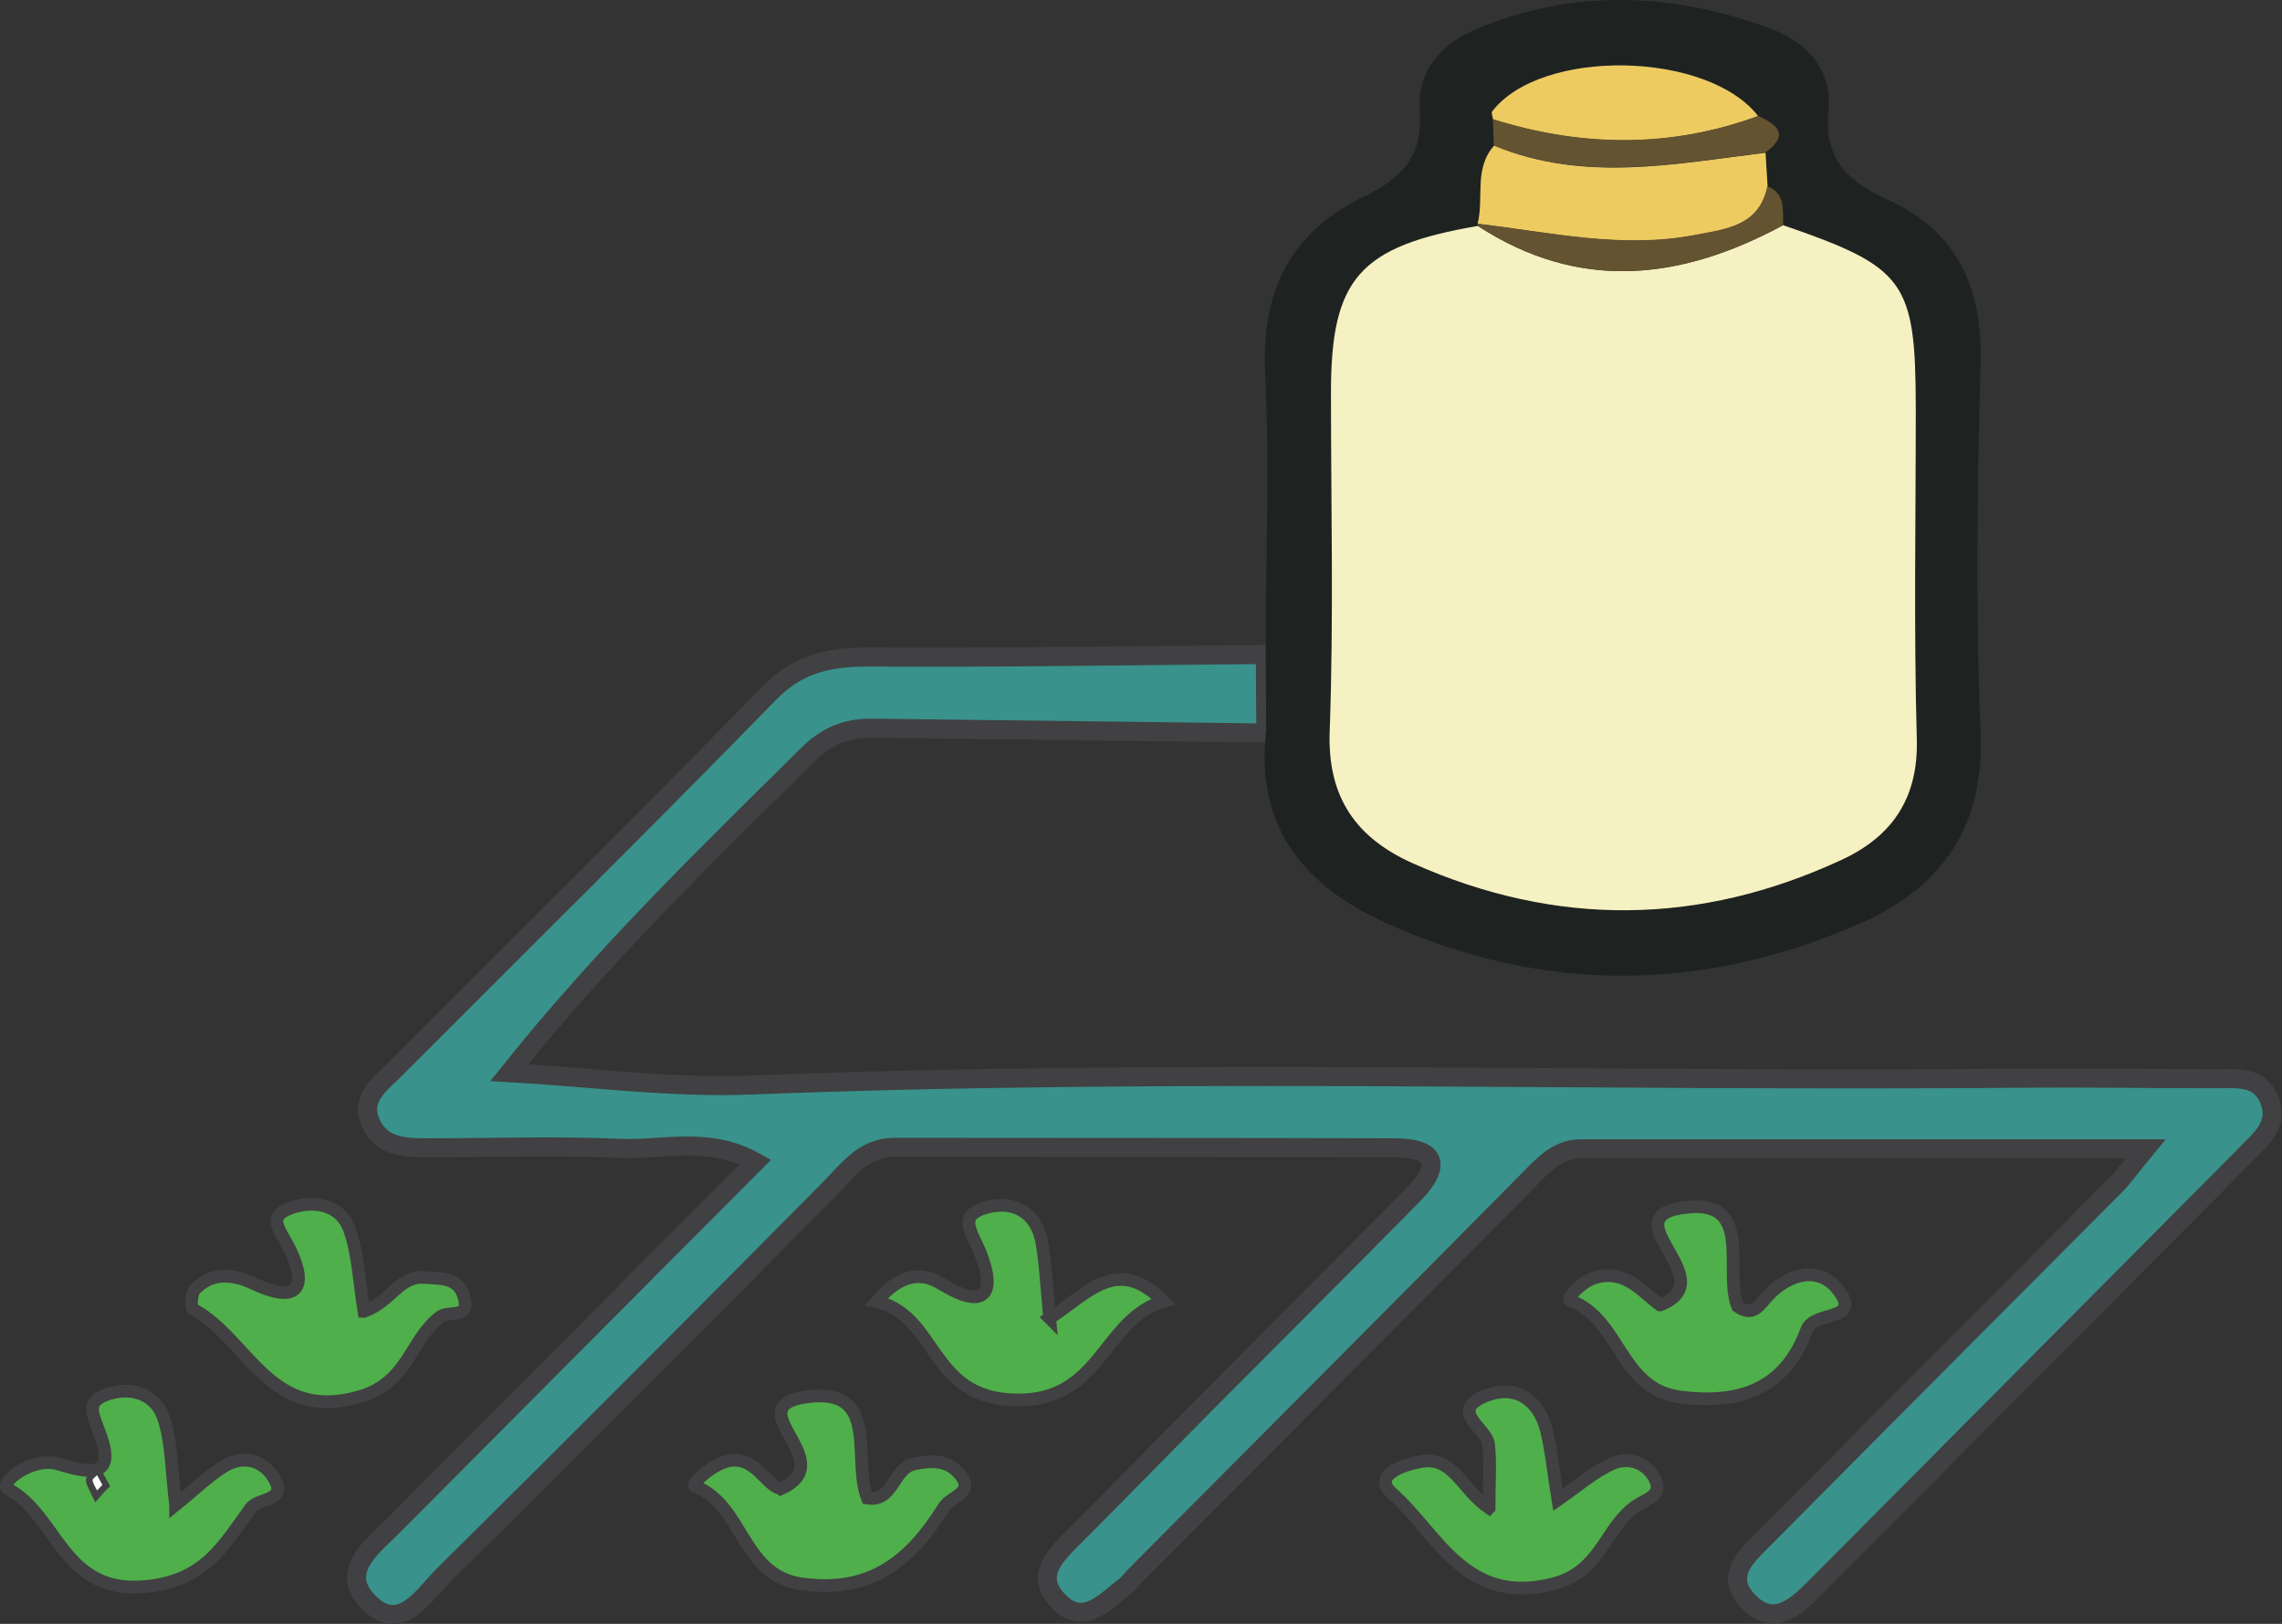 <?xml version="1.0" encoding="UTF-8"?>
<svg id="Layer_2" data-name="Layer 2" xmlns="http://www.w3.org/2000/svg" viewBox="0 0 89.79 63.89">
  <rect x="0" y="0" width="89.79" height="63.89" fill="#333333" stroke="none"/>
  <defs>
    <style>
      .cls-1 {
        fill: #635330;
      }

      .cls-2 {
        fill: #39928c;
        stroke-width: .75px;
      }

      .cls-2, .cls-3 {
        stroke: #414042;
        stroke-miterlimit: 10;
      }

      .cls-4 {
        fill: #fdfdfd;
      }

      .cls-5 {
        fill: #1e2321;
      }

      .cls-3 {
        fill: #4faf4b;
        stroke-width: .5px;
      }

      .cls-6 {
        fill: #f6f1c2;
      }

      .cls-7 {
        fill: #edcb61;
      }
    </style>
  </defs>
  <g id="Layer_1-2" data-name="Layer 1">
    <g>
      <path class="cls-2" d="M49.82,28.84c-5.17-.06-10.35-.13-15.52-.19-.99-.01-1.78,.31-2.52,1.05-3.97,3.93-7.99,7.81-11.74,12.5,3.16,.18,6.33,.61,9.48,.49,16.69-.66,33.38-.12,50.07-.27,2.53-.02,5.07,.02,7.6,.02,.85,0,1.76-.13,2.13,.91,.3,.84-.26,1.38-.79,1.91-5.71,5.74-11.42,11.49-17.13,17.23-.78,.79-1.68,1.56-2.67,.45-.88-.99,.03-1.75,.68-2.41,4.61-4.65,9.24-9.29,13.86-13.93,.27-.27,.49-.6,1.15-1.4-7.78,0-15,0-22.22,0-.93,0-1.49,.65-2.09,1.26-5.12,5.18-10.27,10.33-15.41,15.5-.15,.15-.27,.33-.44,.46-.82,.62-1.67,1.65-2.69,.49-.85-.96-.03-1.72,.66-2.42,1.64-1.64,3.26-3.3,4.89-4.95,2.83-2.85,5.67-5.68,8.48-8.53,1.12-1.14,.94-1.85-.74-1.85-6.55-.02-13.1-.01-19.66-.02-1.22,0-1.82,.89-2.56,1.64-5.05,5.1-10.12,10.18-15.22,15.23-.76,.76-1.64,2.23-2.84,1.1-1.33-1.25,.05-2.23,.93-3.12,4.67-4.69,9.34-9.39,14.21-14.27-1.86-1.04-3.65-.46-5.33-.54-2.53-.11-5.07-.02-7.61-.02-.87,0-1.76-.04-2.18-.95-.46-.99,.34-1.54,.93-2.13,4.92-4.93,9.88-9.83,14.75-14.82,1.17-1.2,2.44-1.42,3.99-1.41,5.17,.03,10.35-.06,15.52-.1,0,1.03,.01,2.06,.02,3.08Z"/>
      <path class="cls-5" d="M49.82,28.84c0-1.03-.01-2.06-.02-3.08,0-3.7,.16-7.4-.02-11.09-.16-3.24,1.03-5.56,3.89-6.94,1.48-.71,2.32-1.55,2.19-3.36-.11-1.45,.71-2.58,2.15-3.19,3.9-1.66,7.81-1.48,11.7-.04,1.38,.51,2.39,1.64,2.24,3.15-.2,1.95,.72,2.84,2.32,3.56,2.71,1.23,3.74,3.43,3.66,6.4-.13,4.86-.2,9.73,0,14.58,.16,3.73-1.57,6.1-4.71,7.49-6.2,2.73-12.51,2.79-18.72-.02-3.12-1.41-5.1-3.73-4.69-7.46ZM69.18,4.56c-1.99-2.57-8.56-2.68-10.47-.18-.04,.06,.02,.2,.04,.3,.01,.35,.03,.69,.04,1.04-.81,.9-.38,2.06-.65,3.07v.09c-4.65,.8-5.77,2.07-5.77,6.55,0,4.44,.11,8.89-.05,13.32-.1,2.63,1.06,4.22,3.28,5.21,5.63,2.51,11.27,2.45,16.86-.14,1.97-.91,3.02-2.41,2.96-4.76-.12-4.33-.03-8.67-.04-13,0-5.01-.4-5.55-5.22-7.21-.03-.58,.11-1.23-.62-1.53-.03-.44-.05-.88-.08-1.33,.96-.69,.47-1.09-.28-1.44Z"/>
      <path class="cls-3" d="M6.91,59.21c.78-.63,1.29-1.14,1.89-1.51,.73-.45,1.5-.29,1.95,.41,.62,.96-.57,.81-.88,1.22-1.08,1.47-1.81,2.92-4.26,3.1-3.16,.23-3.35-2.8-5.27-3.83-.47-.25,.97-1.3,1.92-1.01,1.19,.36,2.34,.63,1.68-1.16-.31-.85-.62-1.31,.39-1.61,.93-.27,1.81,.09,2.1,.95,.33,.97,.31,2.06,.48,3.44Zm-2.89-.78c-.07-.12-.14-.25-.21-.38-.06,.07-.19,.15-.18,.2,.03,.14,.12,.27,.18,.4,.06-.07,.13-.13,.2-.21Z"/>
      <path class="cls-3" d="M30.73,58.57c2.43-1.09-1.87-3.26,1.08-3.62,2.84-.35,1.71,2.49,2.32,3.99,1.02,.16,1-1.15,1.82-1.34,.67-.15,1.29-.16,1.75,.33,.75,.8-.28,.92-.56,1.37-1.3,2.08-2.84,3.39-5.58,3.02-2.39-.32-2.29-3.1-4.21-3.84-.2-.08,.64-.83,1.25-.99,1.11-.28,1.54,.99,2.12,1.07Z"/>
      <path class="cls-3" d="M14.33,51.59c1.05-.37,1.38-1.41,2.37-1.33,.62,.05,1.32-.03,1.55,.75,.28,.91-.59,.55-.92,.79-1.19,.89-1.25,2.59-3.17,3.15-3.58,1.05-4.4-2.31-6.57-3.44-.09-.05-.07-.61,.07-.77,.68-.72,1.53-.61,2.32-.24,1.99,.93,2.06-.12,1.37-1.45-.4-.76-.88-1.24,.24-1.57,.89-.26,1.81-.02,2.14,.84,.36,.95,.39,2.03,.59,3.27Z"/>
      <path class="cls-3" d="M58.59,59.33c0-1.05,.06-1.79-.02-2.5-.07-.65-1.61-1.32-.1-1.92,1.14-.45,2.07,.13,2.38,1.37,.2,.81,.27,1.64,.45,2.73,.76-.52,1.39-1.09,2.13-1.42,.59-.27,1.29-.09,1.65,.53,.41,.7-.29,.85-.69,1.12-1.24,.84-1.37,2.6-3.29,3.08-3.46,.87-4.53-1.98-6.33-3.57-.79-.7,.42-1.11,1.1-1.24,1.31-.26,1.64,1.09,2.72,1.82Z"/>
      <path class="cls-3" d="M65.33,51.34c2.57-1.02-2.18-3.55,1.12-3.85,2.55-.23,1.37,2.52,1.92,3.91,.63,.44,.87-.08,1.22-.45,.85-.89,2.03-1.14,2.75-.18,.93,1.24-.96,.78-1.25,1.55-.84,2.29-2.58,2.96-5,2.64-2.36-.31-2.34-3.08-4.29-3.78-.22-.08,.46-.78,.98-.92,1.22-.34,1.88,.63,2.54,1.08Z"/>
      <path class="cls-3" d="M41.3,51.86c1.52-.98,2.65-2.49,4.48-.66-2.42,.73-2.44,3.98-5.87,3.88-3.36-.09-3.02-3.33-5.42-3.87,.97-1.17,1.84-1.14,2.55-.7,1.77,1.09,2.14,.32,1.54-1.2-.34-.85-.97-1.52,.33-1.83,1.03-.24,1.87,.25,2.08,1.38,.15,.82,.18,1.66,.31,3Z"/>
      <path class="cls-6" d="M70.16,8.86c4.82,1.66,5.21,2.2,5.22,7.21,0,4.34-.08,8.67,.04,13,.07,2.35-.99,3.85-2.96,4.76-5.58,2.59-11.23,2.65-16.86,.14-2.22-.99-3.38-2.58-3.28-5.21,.16-4.43,.05-8.88,.05-13.32,0-4.48,1.12-5.75,5.78-6.55,4.01,2.61,8.01,2.13,12.01-.03Z"/>
      <path class="cls-7" d="M58.14,8.8c.26-1.01-.16-2.17,.65-3.07,3.52,1.46,7.1,.72,10.68,.28,.03,.44,.05,.88,.08,1.33-.33,1.56-1.6,1.67-2.84,1.91-2.9,.56-5.72-.11-8.56-.44Z"/>
      <path class="cls-7" d="M58.75,4.69c-.02-.1-.08-.25-.04-.3,1.91-2.51,8.48-2.39,10.47,.18-3.46,1.27-6.94,1.22-10.43,.13Z"/>
      <path class="cls-1" d="M58.14,8.8c2.84,.33,5.66,1,8.56,.44,1.24-.24,2.51-.35,2.84-1.91,.73,.3,.6,.95,.62,1.53-4,2.16-8,2.64-12.01,.03,0,0,0-.09,0-.09Z"/>
      <path class="cls-1" d="M58.75,4.69c3.49,1.09,6.97,1.14,10.43-.13,.75,.35,1.24,.75,.28,1.44-3.57,.44-7.15,1.18-10.68-.28-.01-.35-.03-.69-.04-1.04Z"/>
      <path class="cls-4" d="M4.02,58.43c-.08,.08-.14,.15-.2,.21-.07-.13-.15-.26-.18-.4-.01-.05,.11-.13,.18-.2,.07,.13,.14,.26,.21,.38Z"/>
    </g>
  </g>
</svg>